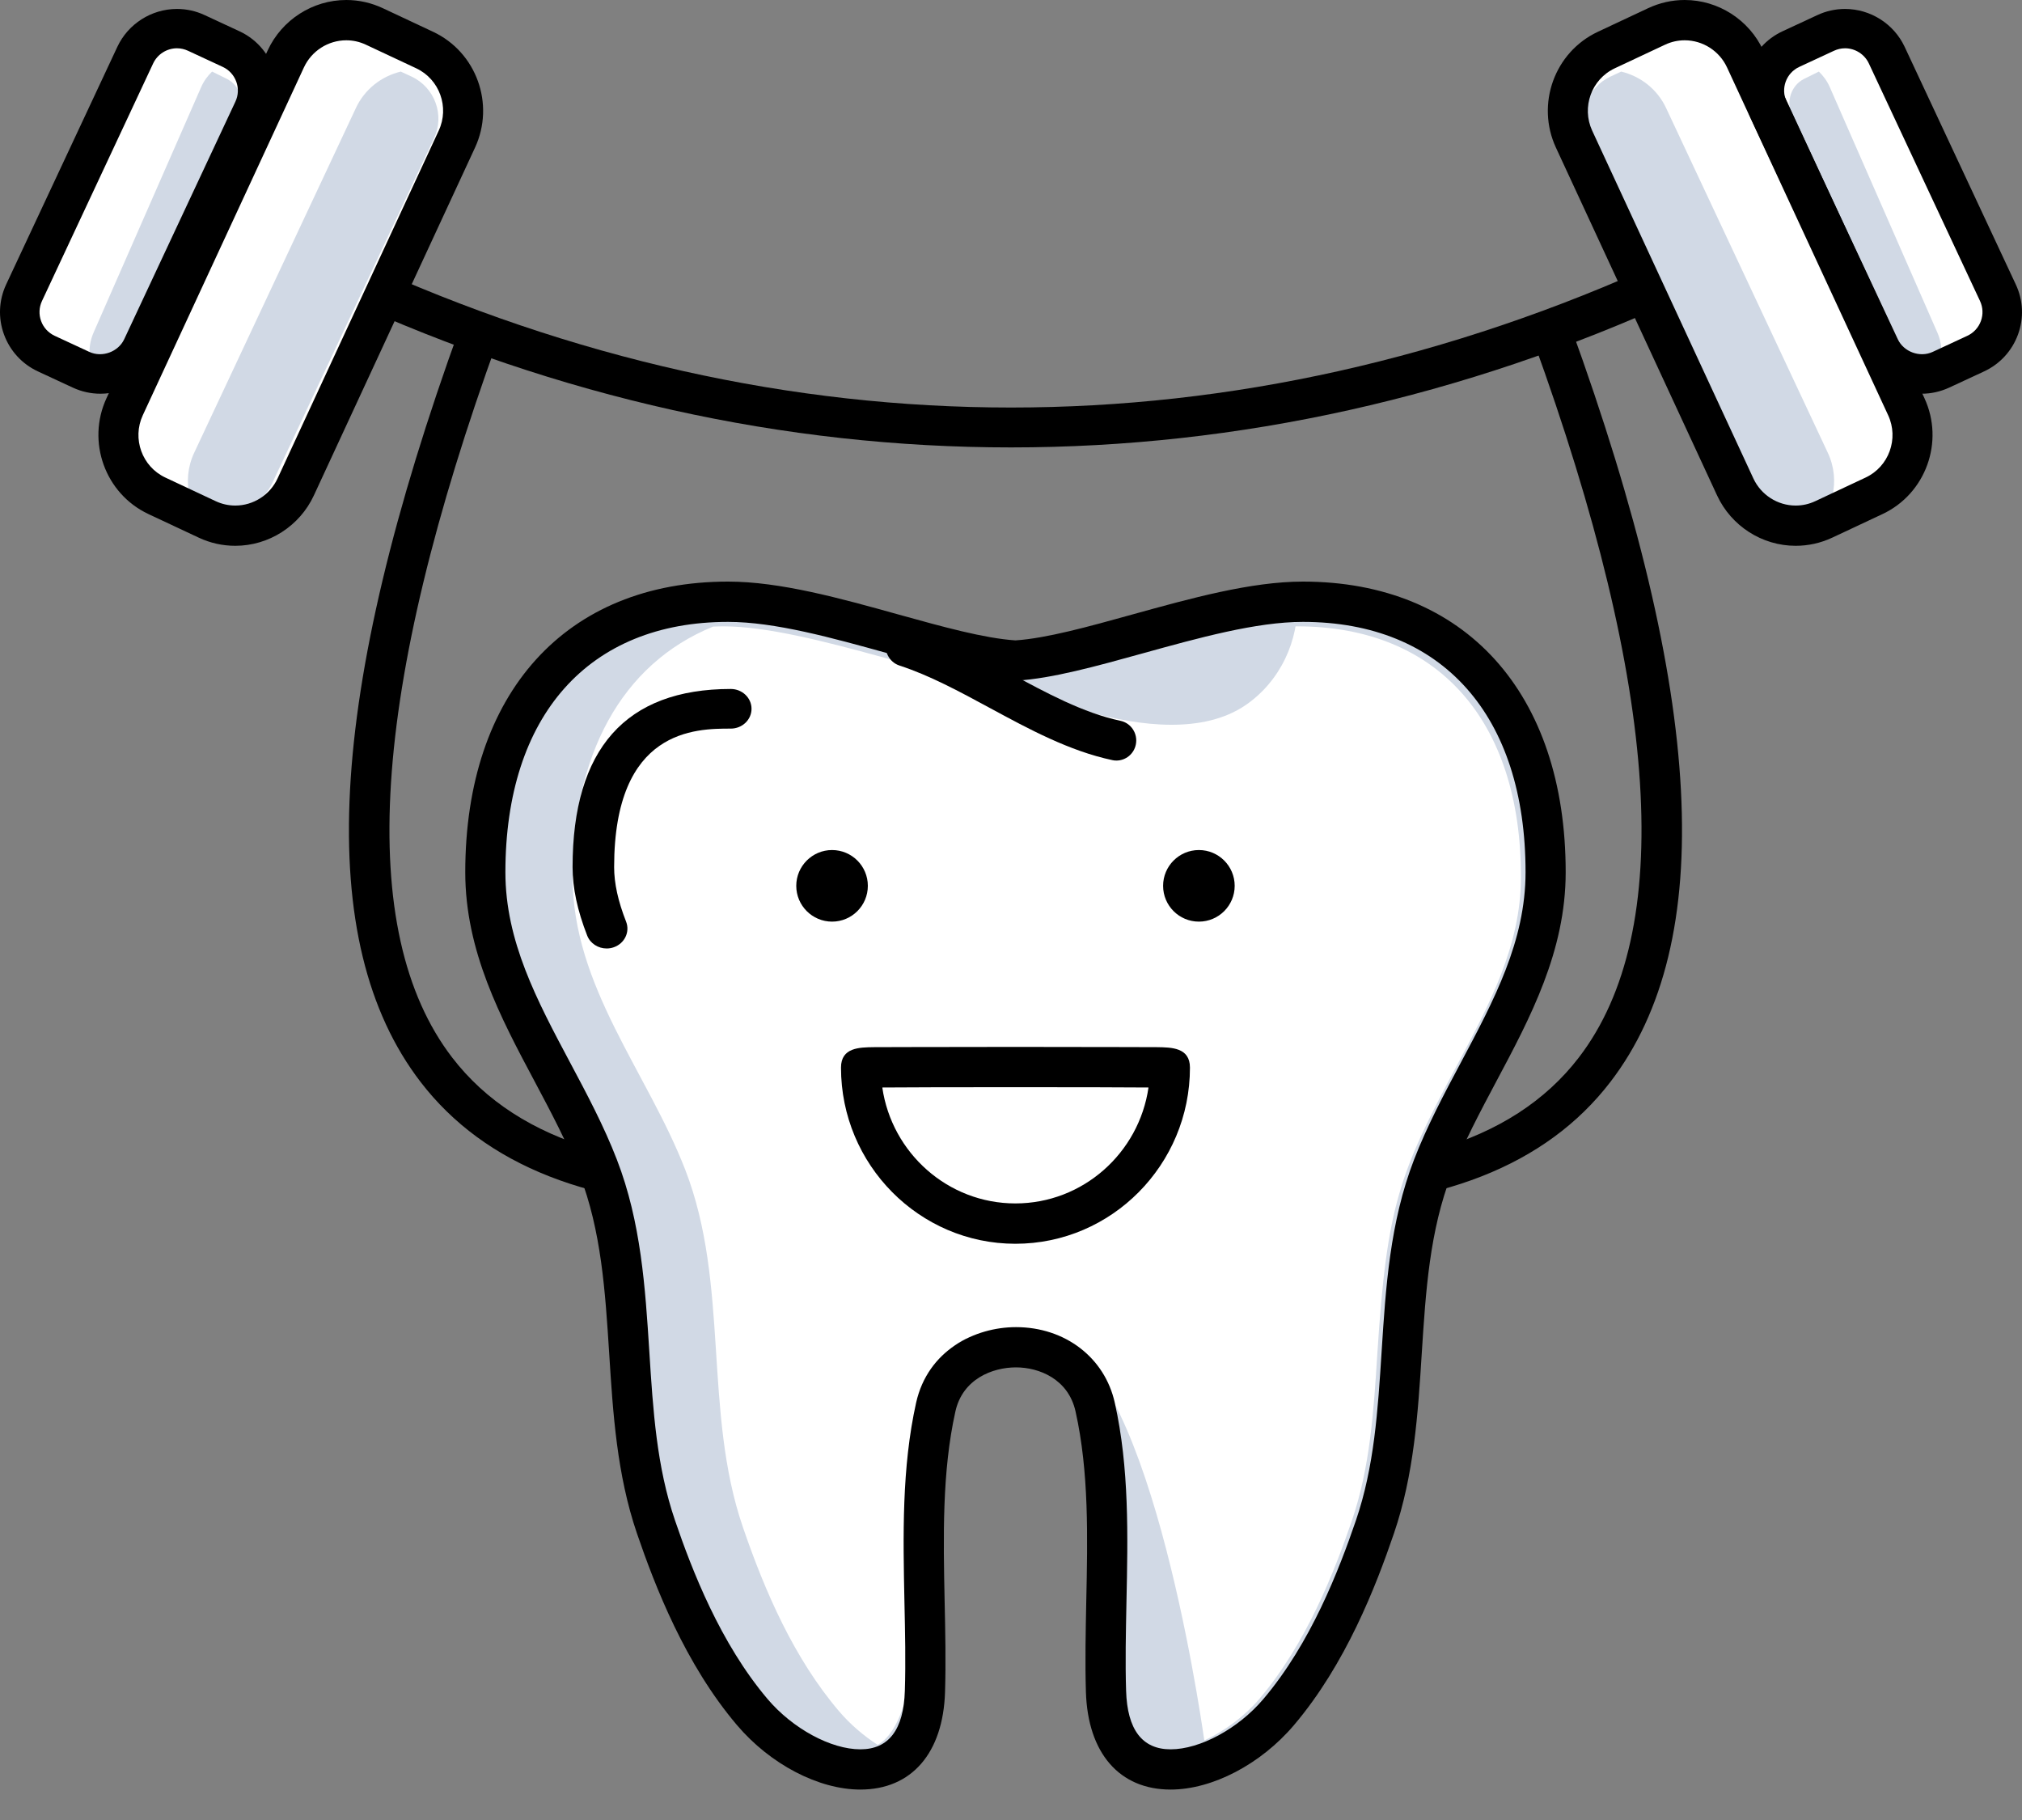 <svg width="40" height="36" viewBox="0 0 40 36" fill="none" xmlns="http://www.w3.org/2000/svg">
<rect x="0" y="0" width="40" height="36" fill="#808080" stroke="none"/>
<path fill-rule="evenodd" clip-rule="evenodd" d="M20 8.85C15.502 8.85 11.056 7.86 6.783 5.906C6.583 5.815 6.494 5.575 6.584 5.372C6.674 5.168 6.91 5.077 7.108 5.169C15.543 9.025 24.458 9.025 32.891 5.169C33.091 5.077 33.326 5.168 33.416 5.372C33.506 5.575 33.417 5.815 33.217 5.906C28.945 7.86 24.498 8.85 20 8.85Z" fill="black"/>
<path fill-rule="evenodd" clip-rule="evenodd" d="M14.673 23.894C11.724 23.894 9.591 23.058 8.319 21.4C6.199 18.638 6.457 13.75 9.107 6.455C9.182 6.25 9.409 6.143 9.613 6.219C9.818 6.293 9.923 6.52 9.849 6.725C7.333 13.648 7.029 18.423 8.945 20.918C10.262 22.634 12.704 23.345 16.207 23.031C16.424 23.013 16.616 23.172 16.636 23.389C16.655 23.607 16.495 23.799 16.278 23.818C15.719 23.869 15.184 23.893 14.673 23.894Z" fill="black"/>
<path fill-rule="evenodd" clip-rule="evenodd" d="M25.504 23.894C24.993 23.894 24.458 23.869 23.899 23.818C23.682 23.799 23.522 23.607 23.541 23.389C23.561 23.172 23.752 23.013 23.97 23.031C27.473 23.345 29.916 22.634 31.233 20.918C33.148 18.423 32.844 13.648 30.328 6.725C30.254 6.52 30.36 6.293 30.564 6.219C30.768 6.143 30.995 6.25 31.07 6.455C33.72 13.75 33.978 18.638 31.858 21.4C30.586 23.058 28.452 23.893 25.504 23.894Z" fill="black"/>
<path fill-rule="evenodd" clip-rule="evenodd" d="M25.838 12.035C24.082 12.035 21.638 13.109 20.177 13.194C18.706 13.108 16.278 12.035 14.515 12.035C11.377 12.035 9.735 14.222 9.735 17.366C9.735 19.54 11.208 21.233 11.958 23.173C12.835 25.443 12.311 27.967 13.097 30.267C13.536 31.551 14.108 32.871 14.993 33.913C16.099 35.218 18.325 35.759 18.393 33.506C18.449 31.673 18.204 29.71 18.607 27.904C18.952 26.353 21.392 26.311 21.747 27.904C22.149 29.71 21.904 31.673 21.96 33.506C22.029 35.759 24.254 35.218 25.361 33.913C26.245 32.871 26.818 31.551 27.257 30.267C28.042 27.967 27.519 25.443 28.396 23.173C29.145 21.233 30.619 19.54 30.619 17.366C30.619 14.222 28.976 12.035 25.838 12.035Z" fill="#D1D9E5"/>
<path fill-rule="evenodd" clip-rule="evenodd" d="M24.905 33.614C25.843 32.514 26.401 31.078 26.738 30.094C27.103 29.032 27.174 27.929 27.248 26.762C27.435 23.855 27.68 23.209 28.807 21.101C29.466 19.869 30.088 18.706 30.088 17.345C30.088 14.242 28.432 12.389 25.659 12.389C25.471 12.389 25.273 12.404 25.07 12.427C23.788 12.389 22.735 13.107 21.877 13.177C21.189 13.36 20.541 13.513 20.007 13.544C18.995 13.607 16.029 12.389 14.313 12.389C14.244 12.389 14.176 12.392 14.108 12.394C12.277 13.137 11.327 14.966 11.327 17.345C11.327 19.514 12.804 21.201 13.555 23.136C14.434 25.4 13.91 27.917 14.697 30.21C15.136 31.491 15.711 32.807 16.597 33.847C16.816 34.104 17.08 34.332 17.362 34.513C18.416 33.931 18.181 30.001 18.413 27.854C18.572 26.377 19.137 26.238 20.708 26.438C22.689 26.691 23.731 33.783 23.824 34.426C24.235 34.238 24.633 33.933 24.905 33.614Z" fill="white"/>
<path fill-rule="evenodd" clip-rule="evenodd" d="M24.643 13.946C25.328 13.476 25.702 12.662 25.661 11.867C24.444 11.752 21.22 12.791 20.074 12.947C19.932 12.966 19.787 13.024 19.657 13.063C19.677 13.015 19.625 13.399 19.657 13.351C19.657 13.351 22.972 15.091 24.643 13.946Z" fill="#D1D9E5"/>
<path fill-rule="evenodd" clip-rule="evenodd" d="M20.099 26.251C21.068 26.251 21.854 26.852 22.053 27.746C22.341 29.033 22.312 30.383 22.284 31.689C22.272 32.297 22.259 32.873 22.277 33.444C22.3 34.213 22.596 34.602 23.157 34.602C23.157 34.602 23.157 34.602 23.157 34.602C23.74 34.602 24.495 34.194 24.992 33.608C25.929 32.504 26.485 31.063 26.823 30.076C27.187 29.011 27.257 27.904 27.332 26.731C27.412 25.475 27.495 24.175 27.973 22.939C28.23 22.273 28.57 21.635 28.899 21.018C29.556 19.782 30.179 18.615 30.179 17.253C30.179 14.152 28.532 12.301 25.774 12.301C24.854 12.301 23.712 12.617 22.608 12.923C21.684 13.179 20.811 13.421 20.112 13.463C20.096 13.464 20.081 13.464 20.065 13.463C19.361 13.421 18.489 13.179 17.565 12.923C16.464 12.617 15.326 12.301 14.403 12.301C11.645 12.301 9.998 14.152 9.998 17.253C9.998 18.615 10.62 19.782 11.278 21.018C11.607 21.635 11.947 22.273 12.204 22.939C12.682 24.175 12.765 25.475 12.845 26.731C12.919 27.904 12.99 29.011 13.354 30.076C13.691 31.063 14.249 32.504 15.185 33.608C15.682 34.193 16.437 34.602 17.02 34.602C17.581 34.602 17.877 34.213 17.9 33.444C17.918 32.872 17.905 32.297 17.892 31.688C17.865 30.382 17.837 29.032 18.123 27.746C18.354 26.713 19.282 26.251 20.099 26.251ZM23.157 35.398C23.157 35.398 23.157 35.398 23.157 35.398C22.145 35.398 21.519 34.677 21.482 33.468C21.464 32.876 21.477 32.264 21.489 31.672C21.516 30.414 21.544 29.112 21.277 27.919C21.134 27.275 20.553 27.047 20.099 27.047C19.635 27.047 19.043 27.275 18.9 27.919C18.634 29.112 18.661 30.413 18.687 31.671C18.7 32.263 18.713 32.876 18.695 33.468C18.658 34.677 18.032 35.398 17.02 35.398C16.195 35.398 15.237 34.898 14.579 34.123C13.555 32.917 12.96 31.382 12.601 30.333C12.203 29.168 12.126 27.955 12.052 26.782C11.972 25.53 11.896 24.348 11.463 23.227C11.222 22.605 10.894 21.988 10.577 21.392C9.902 20.125 9.204 18.813 9.204 17.253C9.204 13.707 11.196 11.504 14.403 11.504C15.434 11.504 16.625 11.835 17.777 12.156C18.648 12.398 19.471 12.626 20.088 12.667C20.701 12.626 21.524 12.398 22.396 12.156C23.551 11.836 24.746 11.504 25.774 11.504C28.981 11.504 30.973 13.707 30.973 17.253C30.973 18.813 30.275 20.125 29.6 21.392C29.283 21.988 28.954 22.605 28.714 23.227C28.281 24.348 28.205 25.53 28.125 26.782C28.051 27.955 27.973 29.168 27.575 30.333C27.217 31.382 26.622 32.916 25.598 34.123C24.94 34.898 23.982 35.398 23.157 35.398Z" fill="black"/>
<path fill-rule="evenodd" clip-rule="evenodd" d="M12.001 18.761C11.835 18.761 11.678 18.664 11.616 18.506C11.422 18.009 11.327 17.566 11.327 17.151C11.327 14.813 12.38 13.628 14.456 13.628C14.683 13.628 14.867 13.804 14.867 14.02C14.867 14.237 14.683 14.412 14.456 14.412C13.766 14.412 12.149 14.412 12.149 17.151C12.149 17.471 12.226 17.824 12.386 18.231C12.465 18.434 12.357 18.66 12.145 18.736C12.097 18.753 12.049 18.761 12.001 18.761Z" fill="black"/>
<path fill-rule="evenodd" clip-rule="evenodd" d="M22.085 15.044C22.058 15.044 22.03 15.042 22.003 15.035C21.152 14.854 20.353 14.421 19.58 14.003C18.968 13.672 18.389 13.359 17.795 13.165C17.588 13.098 17.474 12.874 17.541 12.665C17.608 12.456 17.829 12.342 18.036 12.408C18.698 12.625 19.335 12.969 19.951 13.302C20.709 13.712 21.424 14.099 22.166 14.258C22.378 14.303 22.514 14.514 22.469 14.729C22.43 14.916 22.267 15.044 22.085 15.044Z" fill="black"/>
<path fill-rule="evenodd" clip-rule="evenodd" d="M20.087 23.804C18.752 23.804 17.642 22.807 17.454 21.511C17.97 21.506 18.938 21.505 20.087 21.505C21.237 21.505 22.204 21.506 22.72 21.511C22.532 22.807 21.422 23.804 20.087 23.804ZM22.884 20.713C22.716 20.713 22.477 20.711 22.191 20.711C21.043 20.707 19.131 20.707 17.986 20.711C17.698 20.711 17.459 20.713 17.291 20.713C16.998 20.717 16.637 20.719 16.637 21.118C16.637 23.038 18.186 24.602 20.087 24.602C21.991 24.602 23.54 23.038 23.54 21.118C23.54 20.719 23.176 20.717 22.884 20.713Z" fill="black"/>
<path fill-rule="evenodd" clip-rule="evenodd" d="M17.168 17.522C17.168 17.913 16.851 18.23 16.46 18.23C16.07 18.23 15.752 17.913 15.752 17.522C15.752 17.131 16.07 16.814 16.46 16.814C16.851 16.814 17.168 17.131 17.168 17.522Z" fill="black"/>
<path fill-rule="evenodd" clip-rule="evenodd" d="M24.425 17.522C24.425 17.913 24.108 18.23 23.717 18.23C23.326 18.23 23.009 17.913 23.009 17.522C23.009 17.131 23.326 16.814 23.717 16.814C24.108 16.814 24.425 17.131 24.425 17.522Z" fill="black"/>
<path fill-rule="evenodd" clip-rule="evenodd" d="M5.851 9.506C5.54 10.164 4.746 10.449 4.079 10.142L3.071 9.679C2.404 9.372 2.115 8.591 2.426 7.933L5.653 1.113C5.964 0.455 6.758 0.171 7.426 0.477L8.433 0.94C9.101 1.247 9.39 2.029 9.078 2.687L5.851 9.506Z" fill="white"/>
<path fill-rule="evenodd" clip-rule="evenodd" d="M2.812 6.905C2.597 7.363 2.047 7.561 1.585 7.348L0.887 7.026C0.425 6.812 0.225 6.267 0.441 5.809L2.675 1.059C2.89 0.601 3.44 0.404 3.902 0.617L4.599 0.939C5.062 1.153 5.261 1.697 5.046 2.155L2.812 6.905Z" fill="white"/>
<path fill-rule="evenodd" clip-rule="evenodd" d="M5.386 9.557L8.586 2.735C8.802 2.276 8.601 1.728 8.138 1.513L7.928 1.416C7.551 1.507 7.216 1.76 7.04 2.138L3.84 8.959C3.71 9.237 3.687 9.537 3.752 9.814L4.157 10.002C4.281 10.059 4.412 10.089 4.547 10.089C4.905 10.089 5.235 9.88 5.386 9.557Z" fill="#D1D9E5"/>
<path fill-rule="evenodd" clip-rule="evenodd" d="M3.98 1.722L1.851 6.579C1.741 6.83 1.748 7.104 1.842 7.34L1.936 7.387C2.18 7.508 2.49 7.386 2.603 7.128L4.732 2.271C4.849 2.004 4.74 1.686 4.489 1.561L4.196 1.416C4.108 1.499 4.033 1.601 3.98 1.722Z" fill="#D1D9E5"/>
<path fill-rule="evenodd" clip-rule="evenodd" d="M3.501 0.955C3.3 0.955 3.115 1.073 3.03 1.254L0.83 5.955C0.772 6.08 0.766 6.22 0.813 6.35C0.86 6.48 0.956 6.583 1.081 6.642L1.768 6.961C2.021 7.078 2.34 6.96 2.457 6.71L4.657 2.01C4.778 1.752 4.665 1.443 4.406 1.323L3.719 1.004C3.65 0.972 3.576 0.955 3.501 0.955ZM1.987 7.788C1.796 7.788 1.611 7.746 1.438 7.666L0.751 7.347C0.437 7.201 0.198 6.941 0.079 6.616C-0.04 6.291 -0.024 5.939 0.122 5.626L2.322 0.925C2.535 0.471 2.997 0.177 3.501 0.177C3.691 0.177 3.876 0.218 4.049 0.299L4.736 0.618C5.386 0.919 5.668 1.692 5.365 2.339L3.165 7.039C2.952 7.494 2.49 7.788 1.987 7.788Z" fill="black"/>
<path fill-rule="evenodd" clip-rule="evenodd" d="M6.85 0.797C6.492 0.797 6.164 1.007 6.013 1.332L2.825 8.213C2.61 8.677 2.81 9.23 3.271 9.446L4.266 9.913C4.39 9.971 4.52 10 4.655 10C5.012 10 5.34 9.789 5.491 9.464L8.679 2.584C8.895 2.12 8.694 1.567 8.234 1.351L7.238 0.884C7.115 0.826 6.984 0.797 6.85 0.797ZM4.655 10.796C4.404 10.796 4.16 10.742 3.932 10.635L2.936 10.168C2.08 9.766 1.708 8.737 2.107 7.876L5.296 0.996C5.576 0.391 6.186 0 6.85 0C7.101 0 7.344 0.055 7.573 0.162L8.568 0.629C9.425 1.031 9.796 2.059 9.397 2.92L6.209 9.8C5.928 10.406 5.318 10.796 4.655 10.796Z" fill="black"/>
<path fill-rule="evenodd" clip-rule="evenodd" d="M34.326 9.506C34.637 10.164 35.431 10.449 36.098 10.142L37.106 9.679C37.773 9.372 38.062 8.591 37.751 7.933L34.524 1.113C34.213 0.455 33.419 0.171 32.752 0.477L31.744 0.94C31.076 1.247 30.787 2.029 31.099 2.687L34.326 9.506Z" fill="white"/>
<path fill-rule="evenodd" clip-rule="evenodd" d="M37.188 6.905C37.404 7.363 37.953 7.561 38.415 7.348L39.113 7.026C39.575 6.812 39.775 6.267 39.559 5.809L37.325 1.059C37.109 0.601 36.56 0.404 36.098 0.617L35.401 0.939C34.938 1.153 34.739 1.697 34.954 2.155L37.188 6.905Z" fill="white"/>
<path fill-rule="evenodd" clip-rule="evenodd" d="M34.613 9.557L31.414 2.735C31.198 2.276 31.399 1.728 31.862 1.513L32.071 1.416C32.449 1.507 32.783 1.76 32.96 2.138L36.16 8.959C36.29 9.237 36.313 9.537 36.248 9.814L35.843 10.002C35.719 10.059 35.588 10.089 35.453 10.089C35.094 10.089 34.765 9.88 34.613 9.557Z" fill="#D1D9E5"/>
<path fill-rule="evenodd" clip-rule="evenodd" d="M36.197 1.722L38.326 6.579C38.436 6.83 38.429 7.104 38.335 7.34L38.241 7.387C37.997 7.508 37.688 7.386 37.574 7.128L35.445 2.271C35.328 2.004 35.437 1.686 35.688 1.561L35.981 1.416C36.069 1.499 36.144 1.601 36.197 1.722Z" fill="#D1D9E5"/>
<path fill-rule="evenodd" clip-rule="evenodd" d="M36.499 0.955C36.7 0.955 36.885 1.073 36.97 1.254L39.17 5.955C39.228 6.08 39.234 6.22 39.187 6.35C39.139 6.48 39.044 6.583 38.919 6.642L38.232 6.961C37.979 7.078 37.66 6.96 37.543 6.71L35.343 2.01C35.222 1.752 35.334 1.443 35.594 1.323L36.281 1.004C36.35 0.972 36.424 0.955 36.499 0.955ZM38.013 7.788C38.204 7.788 38.388 7.746 38.562 7.666L39.249 7.347C39.563 7.201 39.802 6.941 39.921 6.616C40.04 6.291 40.024 5.939 39.877 5.626L37.678 0.925C37.465 0.471 37.002 0.177 36.499 0.177C36.309 0.177 36.124 0.218 35.951 0.299L35.264 0.618C34.614 0.919 34.332 1.692 34.635 2.339L36.835 7.039C37.048 7.494 37.51 7.788 38.013 7.788Z" fill="black"/>
<path fill-rule="evenodd" clip-rule="evenodd" d="M33.327 0.797C33.685 0.797 34.013 1.007 34.164 1.332L37.352 8.213C37.567 8.677 37.367 9.23 36.906 9.446L35.911 9.913C35.787 9.971 35.657 10 35.522 10C35.165 10 34.837 9.789 34.686 9.464L31.497 2.584C31.283 2.12 31.483 1.567 31.944 1.351L32.939 0.884C33.062 0.826 33.193 0.797 33.327 0.797ZM35.522 10.796C35.773 10.796 36.016 10.742 36.246 10.635L37.241 10.168C38.097 9.766 38.469 8.737 38.07 7.876L34.881 0.996C34.601 0.391 33.991 0 33.327 0C33.076 0 32.833 0.055 32.604 0.162L31.609 0.629C30.752 1.031 30.381 2.059 30.78 2.92L33.968 9.8C34.249 10.406 34.859 10.796 35.522 10.796Z" fill="black"/>
</svg>
